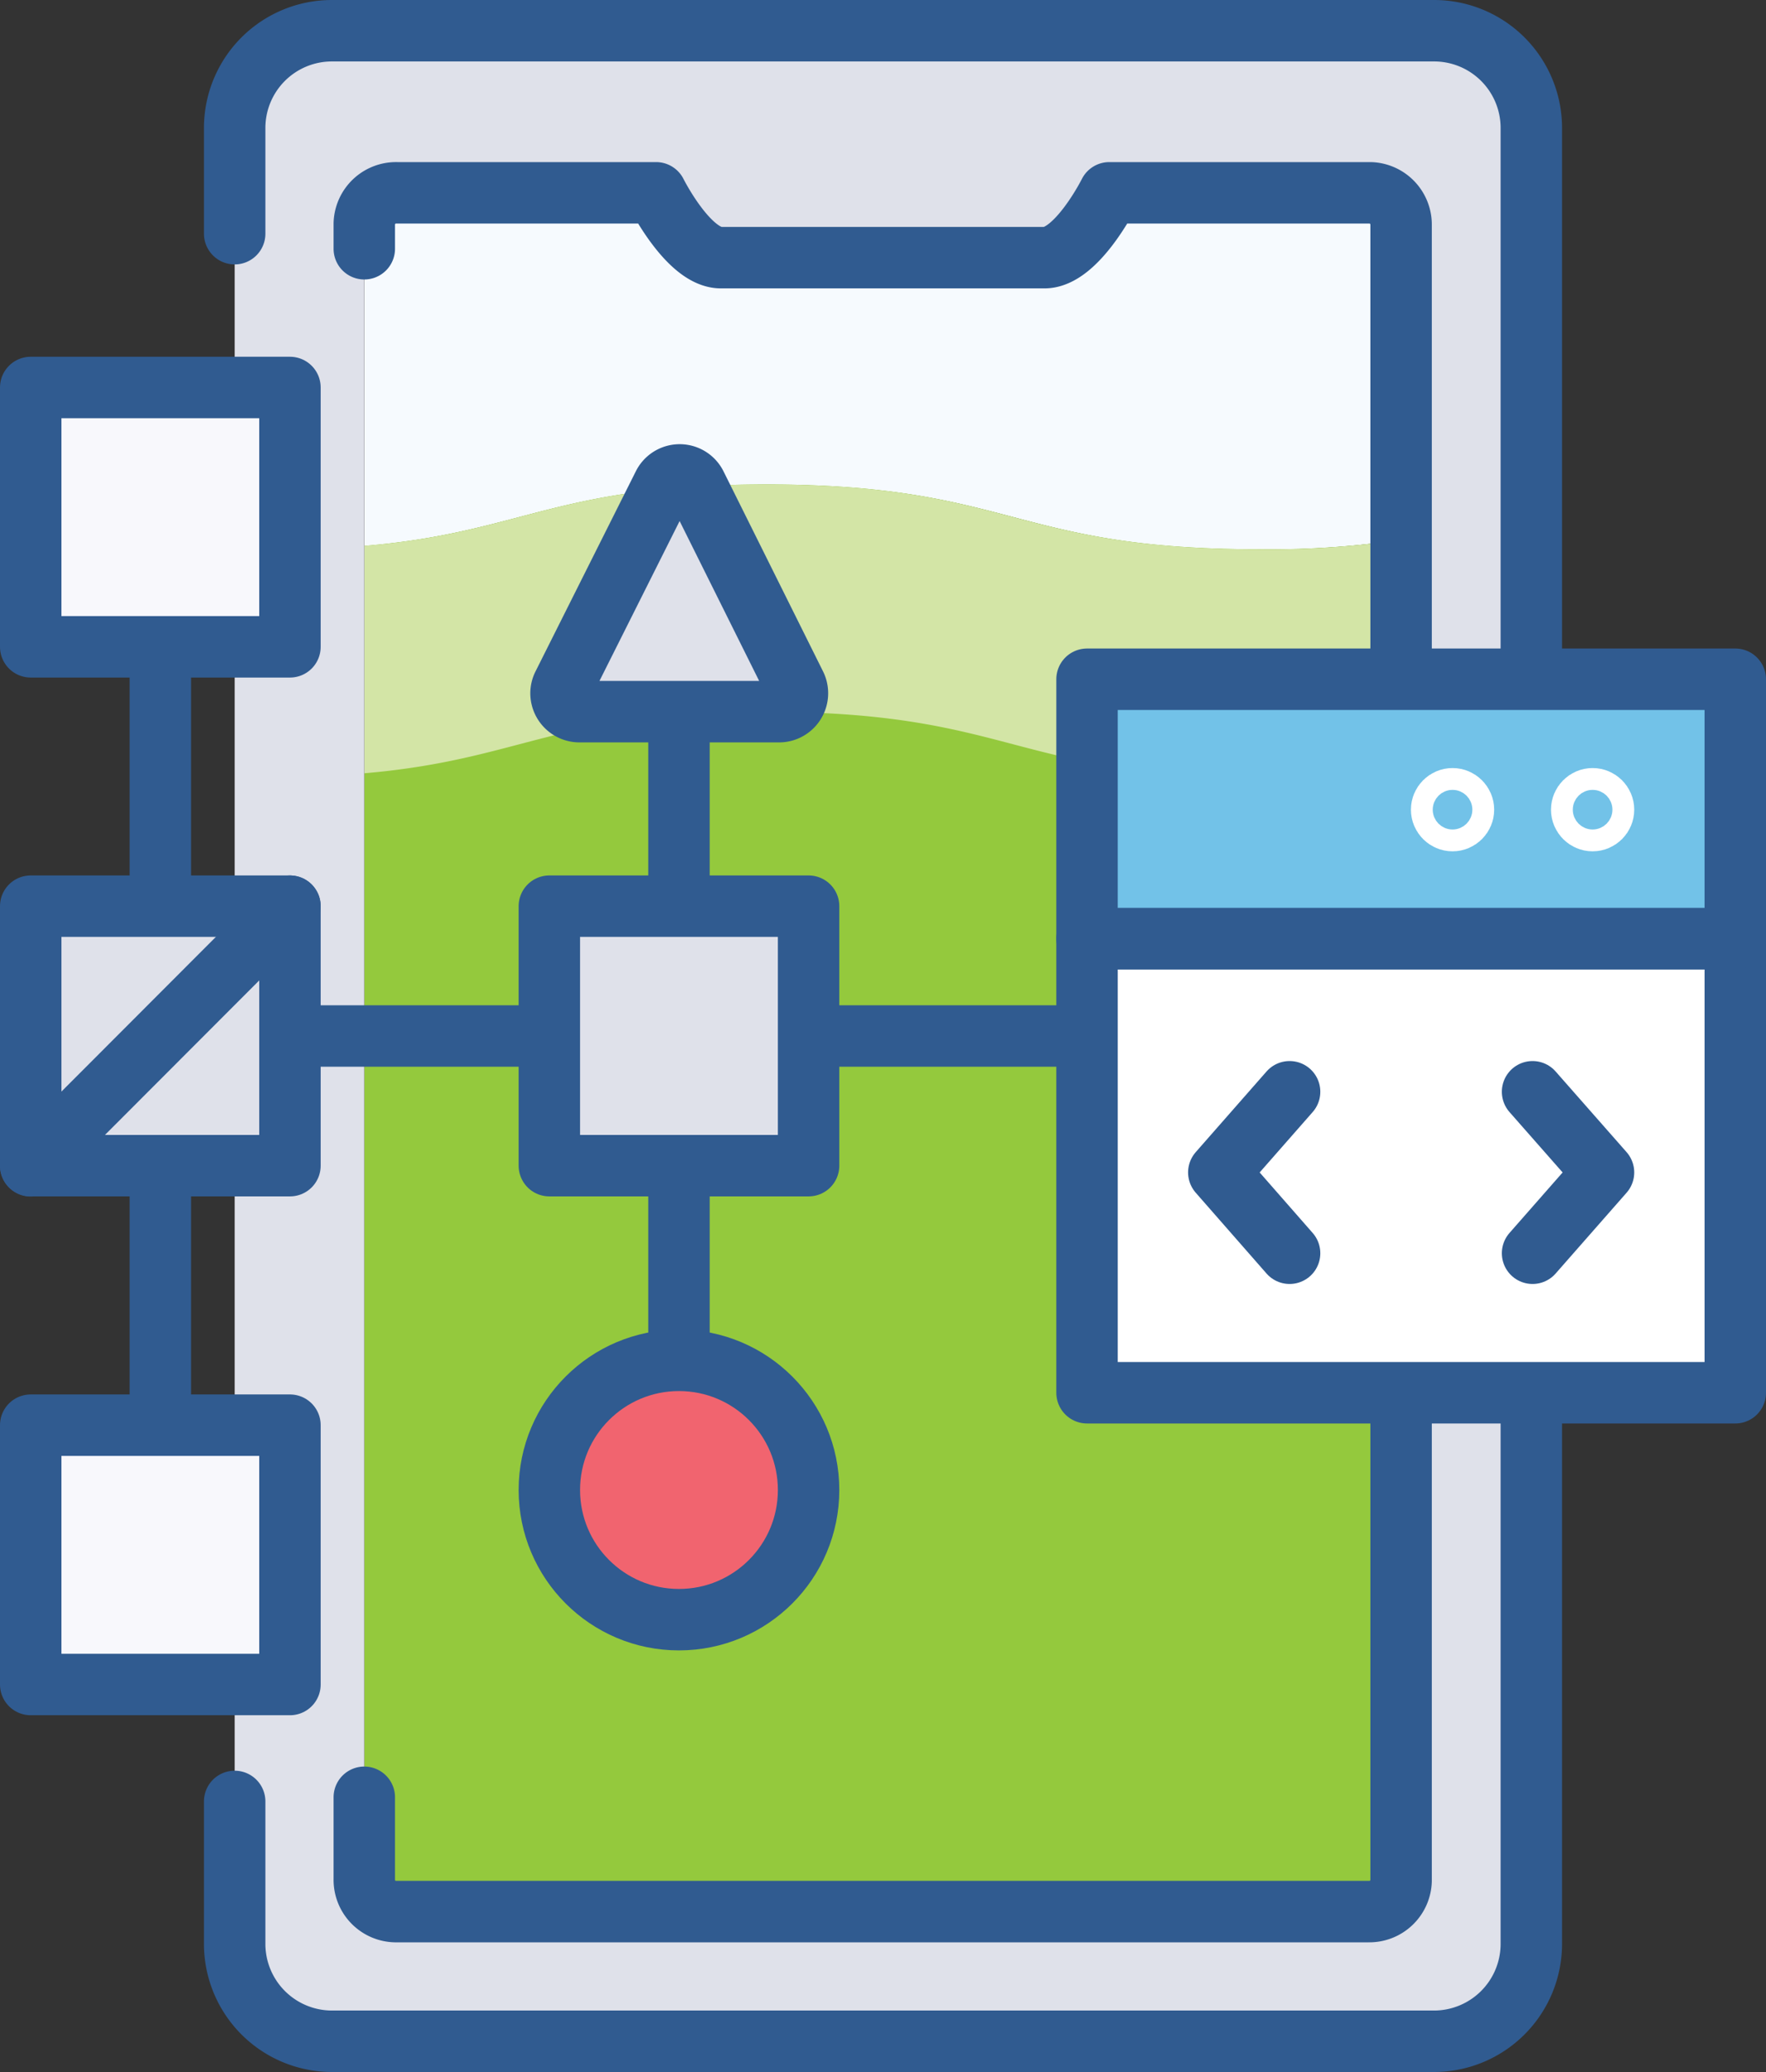 <svg xmlns="http://www.w3.org/2000/svg" viewBox="0 0 114.99 134.86"><rect x="0" y="0" width="114.99" height="134.86" fill="#333333" stroke="none"/><defs><style>.cls-1{fill:#f6fafe;}.cls-2{fill:#94c93d;}.cls-3{fill:#d3e5a6;}.cls-4{fill:#dfe1ea;}.cls-4,.cls-5,.cls-6,.cls-7,.cls-8,.cls-9{stroke:#305b90;}.cls-10,.cls-4,.cls-5,.cls-6,.cls-7,.cls-8,.cls-9{stroke-linecap:round;stroke-linejoin:round;stroke-width:4px;}.cls-10,.cls-5{fill:none;}.cls-6{fill:#f8f8fc;}.cls-7{fill:#f1646f;}.cls-8{fill:#fff;}.cls-9{fill:#72c2e8;}.cls-10{stroke:#fff;}</style></defs><g id="Home_Page_Breakdown" data-name="Home Page Breakdown"><path class="cls-1" d="M91.27,14.57V35.13a59.05,59.05,0,0,1-9.29.64c-16,0-16-4.22-32.08-4.22-13.78,0-15.76,3.1-26.17,4V14.66a2.06,2.06,0,0,1,2-2.11h17s2.1,4.22,4.22,4.22h21.1c2.1,0,4.22-4.22,4.22-4.22H89.15A2.07,2.07,0,0,1,91.27,14.57Z"/><path class="cls-2" d="M91.27,35.13v87.18a2.07,2.07,0,0,1-2,2.1H25.83a2.06,2.06,0,0,1-2.1-2V35.53c10.41-.88,12.39-4,26.17-4,16,0,16,4.22,32.08,4.22A59.05,59.05,0,0,0,91.27,35.13Z"/><path class="cls-3" d="M91.27,35.13V49.91a60.41,60.41,0,0,1-9.3.64c-16,0-16-4.22-32.08-4.22-13.77,0-15.75,3.1-26.16,4V35.53c10.41-.88,12.39-4,26.17-4,16,0,16,4.22,32.08,4.22A59.05,59.05,0,0,0,91.27,35.13Z"/><path class="cls-4" d="M15.28,15.21V8.33A6.33,6.33,0,0,1,21.61,2H93.37a6.33,6.33,0,0,1,6.34,6.33v118.2a6.34,6.34,0,0,1-6.34,6.33H21.61a6.34,6.34,0,0,1-6.33-6.33v-9.28m8.44-.27v5.33a2.07,2.07,0,0,0,2,2.11h63.4a2.07,2.07,0,0,0,2.11-2V14.66a2.07,2.07,0,0,0-2-2.11h-17s-2.11,4.22-4.22,4.22H46.94c-2.11,0-4.22-4.22-4.22-4.22H25.84a2.07,2.07,0,0,0-2.12,2v1.64"/><line class="cls-5" x1="44.21" y1="46.32" x2="44.21" y2="88.53"/><line class="cls-5" x1="10.44" y1="39.45" x2="10.44" y2="95.41"/><line class="cls-5" x1="18.88" y1="67.43" x2="70.78" y2="67.43"/><rect class="cls-4" x="35.77" y="58.98" width="16.88" height="16.89"/><rect class="cls-4" x="2" y="58.98" width="16.88" height="16.89"/><rect class="cls-6" x="2" y="25.22" width="16.88" height="16.88"/><rect class="cls-6" x="2" y="92.76" width="16.88" height="16.88"/><circle class="cls-7" cx="44.21" cy="96.98" r="8.44"/><path class="cls-4" d="M51.81,44.61a1.2,1.2,0,0,1-.56,1.59,1.17,1.17,0,0,1-.52.12h-13a1.2,1.2,0,0,1-1.2-1.19,1.17,1.17,0,0,1,.12-.52l6.55-13.06a1.19,1.19,0,0,1,2.11,0Z"/><rect class="cls-8" x="70.78" y="61.1" width="42.21" height="29.55"/><rect class="cls-9" x="70.78" y="44.21" width="42.21" height="16.88"/><circle class="cls-10" cx="94.58" cy="52.7" r="0.71"/><circle class="cls-10" cx="103.7" cy="52.7" r="0.71"/><polyline class="cls-8" points="99.79 81.57 104.41 76.31 99.79 71.06"/><polyline class="cls-8" points="83.97 81.57 79.36 76.31 83.97 71.06"/><line class="cls-5" x1="18.88" y1="58.98" x2="2" y2="75.88"/></g></svg>